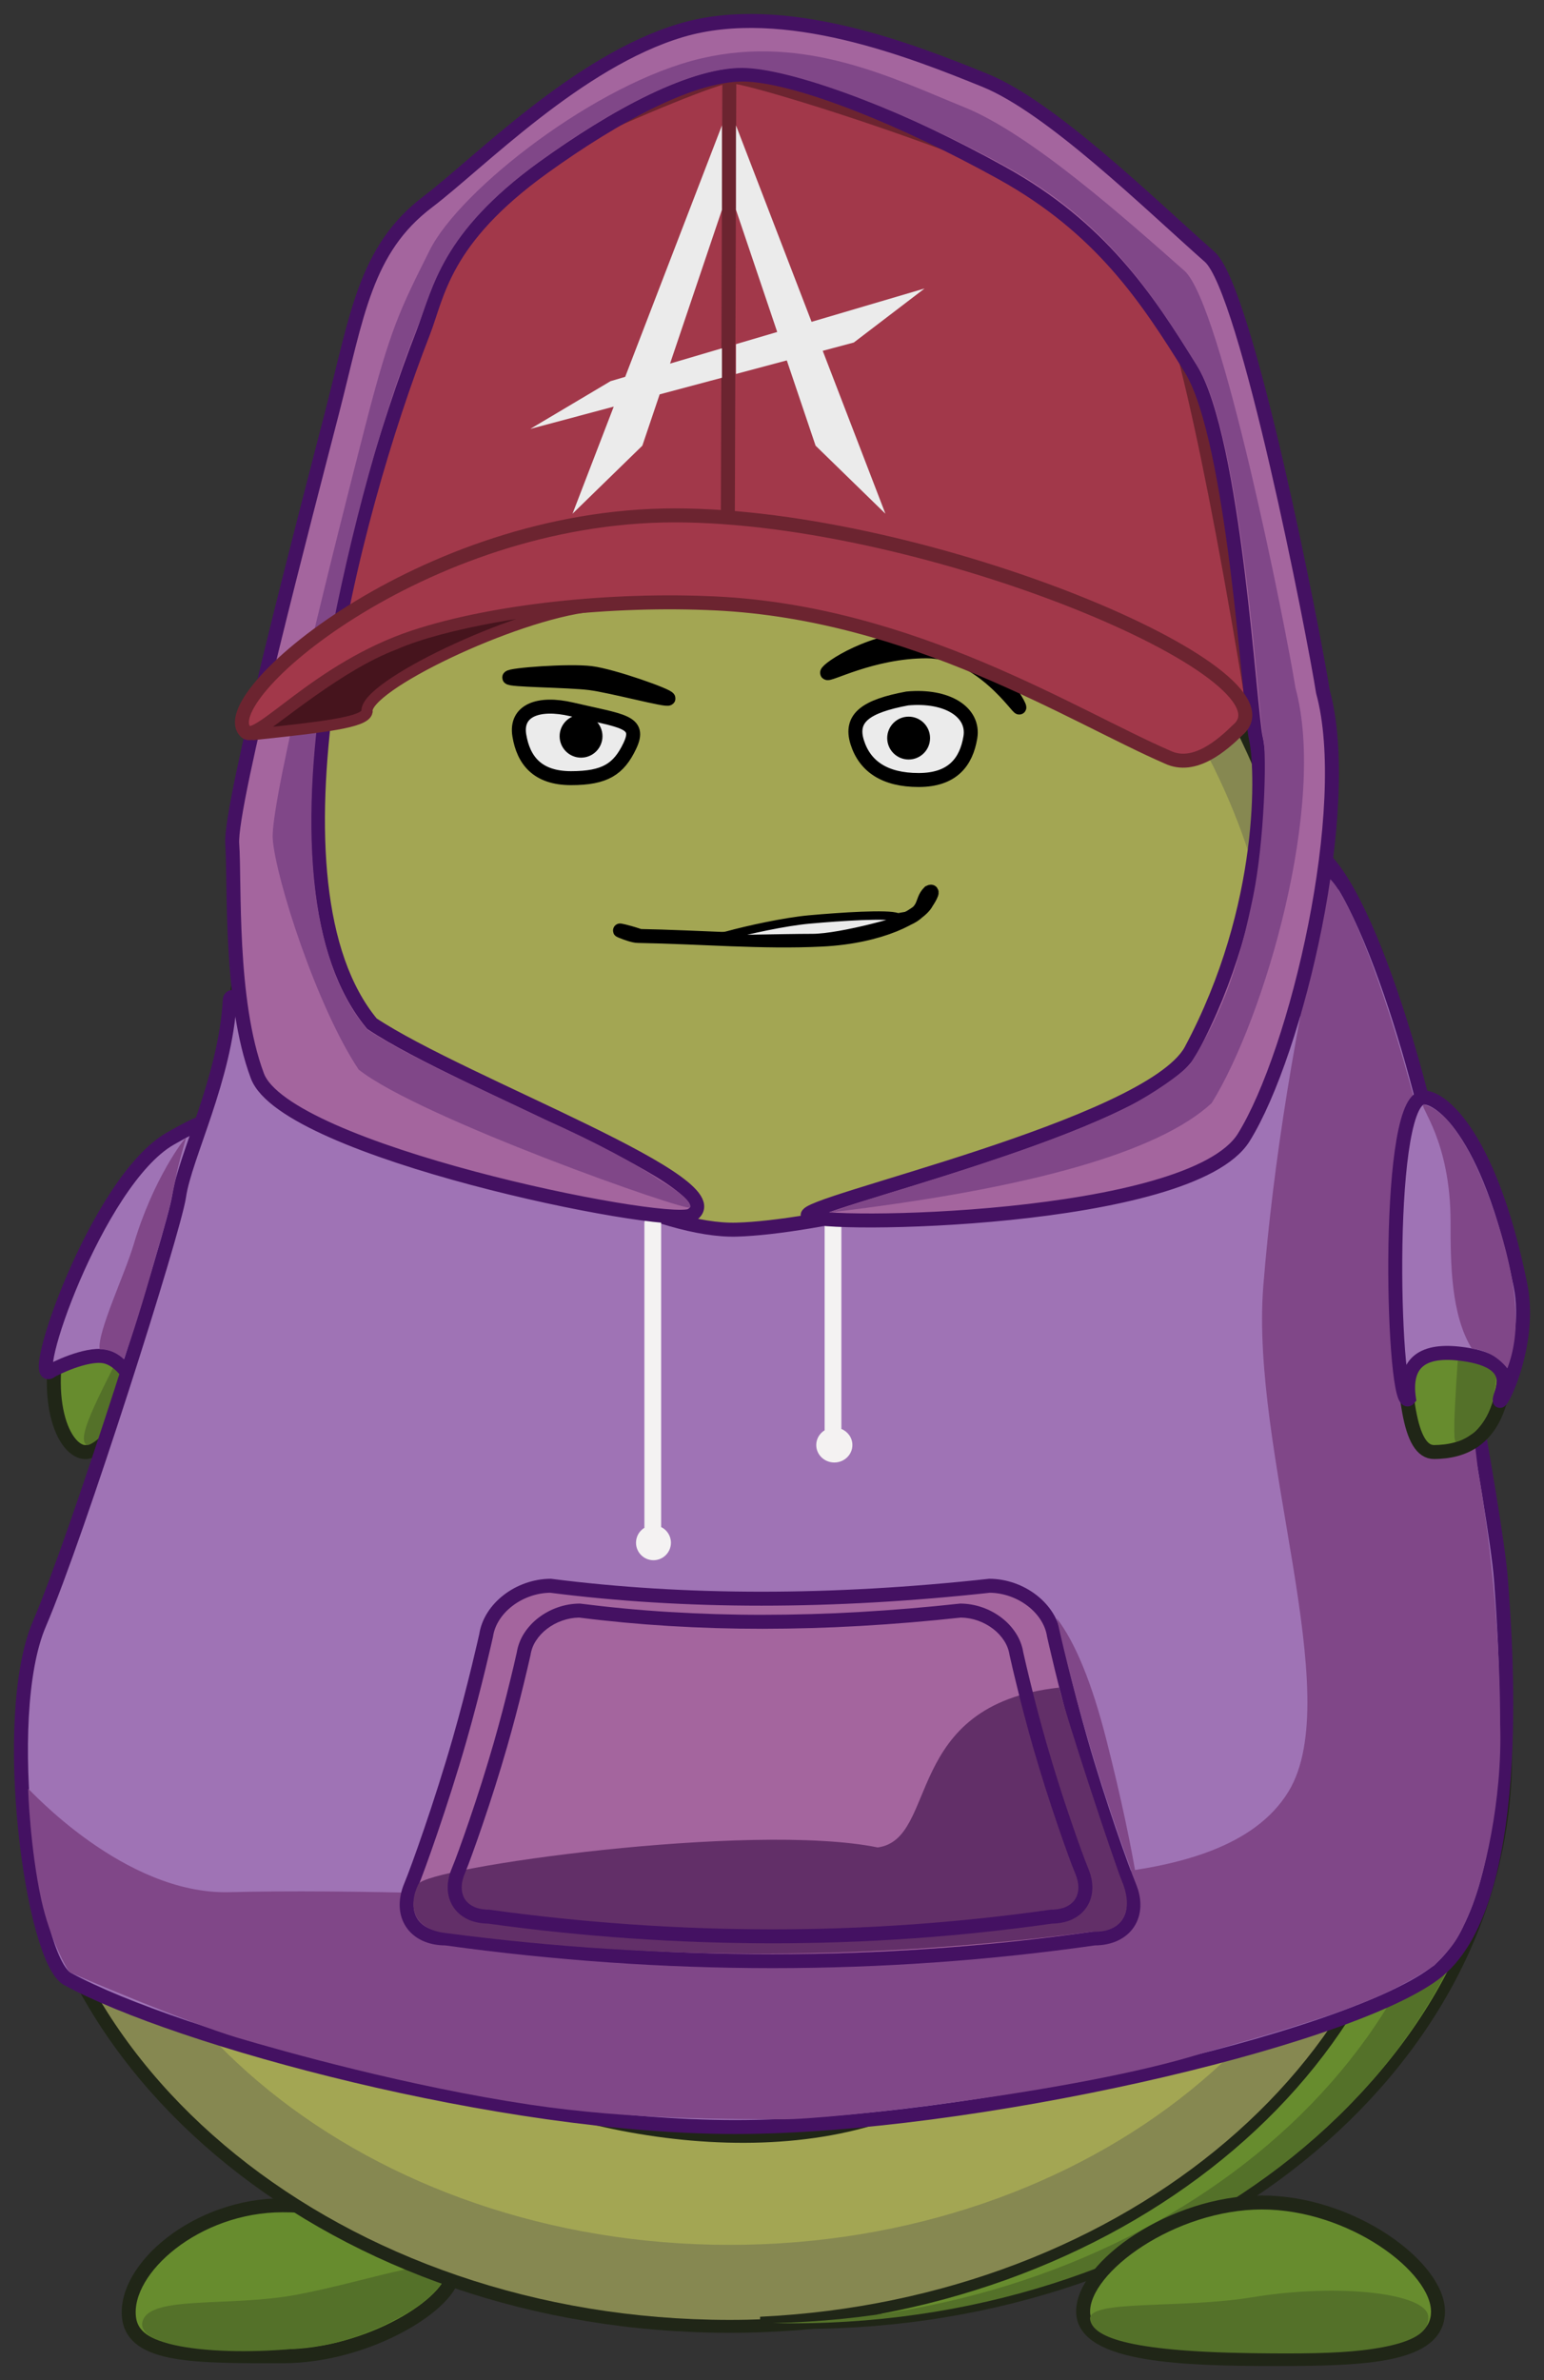 <?xml version="1.0" encoding="UTF-8" standalone="no"?><!-- Generator: Gravit.io --><svg xmlns="http://www.w3.org/2000/svg" xmlns:xlink="http://www.w3.org/1999/xlink" style="isolation:isolate" viewBox="0 0 552.54 851.356" width="552.54pt" height="851.356pt"><rect x="0" y="0" width="552.54" height="851.356" fill="#333333" stroke="none"/><defs><clipPath id="_clipPath_eXUQgzZi9RkDwXHMxU9wk6NZB81jpONS"><rect width="552.54" height="851.356"/></clipPath></defs><g clip-path="url(#_clipPath_eXUQgzZi9RkDwXHMxU9wk6NZB81jpONS)"><g><path d=" M 46.149 828.855 C 44.308 811.505 70.242 788.855 101.149 788.855 C 132.057 788.855 162.149 802.093 162.149 812.855 C 162.149 823.618 132.057 842.855 101.149 842.855 C 70.242 842.855 47.665 843.137 46.149 828.855 Z " fill="rgb(103,140,46)" vector-effect="non-scaling-stroke" stroke-width="5" stroke="rgb(32,38,23)" stroke-linejoin="miter" stroke-linecap="square" stroke-miterlimit="3"/><path d=" M 51.103 830.119 C 54.103 821.012 82.297 825.315 106.103 820.856 C 133.407 815.741 164.225 803.985 159.103 814.856 C 153.573 826.593 127.791 837.043 116.103 838.856 C 86.308 843.476 47.565 840.86 51.103 830.119 Z " fill="rgb(84,113,41)"/></g><g><path d=" M 26.038 462.206 C 38.281 431.717 64.616 405.195 73.067 408.588 C 81.518 411.981 75.281 439.489 63.038 469.978 C 50.796 500.467 37.154 522.465 28.703 519.071 C 20.252 515.678 13.796 492.695 26.038 462.206 Z " fill="rgb(103,140,46)" vector-effect="non-scaling-stroke" stroke-width="5" stroke="rgb(32,38,23)" stroke-linejoin="miter" stroke-linecap="square" stroke-miterlimit="3"/><path d=" M 47.103 475.738 C 56.151 456.511 69.359 412.623 74.103 414.856 C 76.579 416.021 71.411 445.34 60.103 471.856 C 54.402 485.223 47.821 498.399 42.103 506.856 C 37.431 513.765 32.123 517.336 31.103 516.856 C 26.359 514.623 38.055 494.964 47.103 475.738 Z " fill="rgb(84,113,41)"/></g><g><path d=" M 510.901 601.972 C 512.354 610.785 513.103 619.777 513.103 628.908 C 513.103 740.981 400.186 831.97 261.103 831.97 C 122.021 831.97 9.103 740.981 9.103 628.908 L 9.103 628.908 C 9.103 603.994 14.683 580.123 24.898 558.064 C 31.222 539.798 66.037 453.697 88.103 338.461 C 97.029 291.846 92.601 277.991 111.634 221.847 C 124.817 166.073 188.11 123.741 264.103 123.741 C 326.917 123.741 381.055 152.664 405.404 194.187 C 450.382 254.67 462.948 286.687 474.103 342.461 C 485.101 397.452 495.293 470.745 504.103 539.461 Q 508.975 577.458 510.901 601.972 Z  M 403.103 193.461 M 407.103 201.461" fill-rule="evenodd" fill="rgb(163,166,83)" vector-effect="non-scaling-stroke" stroke-width="5" stroke="rgb(32,38,23)" stroke-linejoin="miter" stroke-linecap="square" stroke-miterlimit="3"/></g><g><path d=" M 492.123 589.887 C 493.466 598.054 494.159 606.386 494.159 614.847 C 494.159 718.701 389.73 803.017 261.103 803.017 C 132.476 803.017 28.047 718.701 28.047 614.847 L 28.047 614.847 L 28.047 614.847 C 28.047 591.761 33.207 569.64 42.654 549.199 L 42.654 549.199 C 48.503 532.273 80.701 452.486 101.108 345.703 C 109.356 302.543 105.275 289.689 122.826 237.771 C 134.962 186.025 193.537 146.73 263.878 146.73 C 321.97 146.73 372.038 173.532 394.557 212.01 C 436.154 268.057 447.775 297.726 458.091 349.409 C 468.263 400.367 477.689 468.285 485.836 531.961 Q 490.341 567.171 492.123 589.887 Z  M 508.919 601.231 C 510.36 609.992 511.103 618.929 511.103 628.006 C 511.103 739.41 399.082 829.856 261.103 829.856 C 123.124 829.856 11.103 739.41 11.103 628.006 L 11.103 628.006 C 11.103 603.241 16.639 579.512 26.772 557.585 C 33.046 539.428 67.585 453.841 89.476 339.294 C 98.332 292.957 93.938 279.185 112.821 223.376 C 125.899 167.934 188.69 125.856 264.079 125.856 C 326.395 125.856 380.103 154.606 404.259 195.881 C 448.88 256.003 461.346 287.829 472.413 343.27 C 483.323 397.932 493.435 470.788 502.175 539.093 Q 507.007 576.863 508.919 601.231 L 508.919 601.231 L 508.919 601.231 L 508.919 601.231 Z  M 401.976 195.159 M 405.944 203.112 M 392.429 211.337 M 396.128 218.75" fill-rule="evenodd" fill="rgb(134,136,81)"/></g><g><g><path d=" M 497.153 515.873 C 517.822 540.93 531.762 569.895 536.901 601.087 L 536.901 601.087 C 538.354 609.9 539.103 618.891 539.103 628.022 C 539.103 740.095 426.186 831.085 287.103 831.085 C 282.067 831.085 277.065 830.965 272.103 830.726 C 404.215 824.468 509.103 736.037 509.103 628.022 C 509.103 627.843 509.103 627.664 509.102 627.485 Q 526.124 631.038 538.103 631.576 Q 538.436 620.605 536.901 601.087 Q 534.975 576.573 530.103 538.576 C 521.293 469.86 505.226 400.346 494.228 345.356 C 490.649 327.462 469.997 316.334 465.103 301.606 C 454.852 270.754 459.89 235.805 432.135 194.633 C 430.572 192.302 428.894 189.949 427.103 187.576 L 427.103 187.576 Q 413.649 169.752 386.772 173.597 C 361.406 145.872 321.176 126.827 275.065 123.431 C 280.009 123.044 285.028 122.856 290.103 122.856 C 353.58 122.856 408.196 152.392 432.135 194.633 C 440.481 209.31 445.103 225.529 445.103 242.576 C 445.103 248.21 444.598 253.753 443.623 259.181 C 456.843 285.411 463.705 309.586 470.103 341.576 C 479.898 390.549 489.053 454.039 497.153 515.873 Z  M 429.103 192.576 M 433.103 200.576 M 399.103 192.576 M 403.103 200.576" fill-rule="evenodd" fill="rgb(103,140,46)" vector-effect="non-scaling-stroke" stroke-width="4" stroke="rgb(32,38,23)" stroke-linejoin="miter" stroke-linecap="square" stroke-miterlimit="3"/></g><g><path d=" M 514.275 544.546 C 524.215 562.196 531.102 581.188 534.393 601.087 L 534.393 601.087 C 535.851 609.9 536.603 618.891 536.603 628.022 C 536.603 740.095 423.25 831.085 283.63 831.085 C 281.279 831.085 278.936 831.059 276.603 830.997 C 412.034 828.035 521.026 739.452 522.533 630.315 Q 529.68 631.311 535.599 631.576 Q 535.933 620.605 534.393 601.087 Q 532.459 576.573 527.568 538.576 C 518.725 469.86 502.019 395.971 490.978 340.981 C 489.348 332.861 484.133 327.228 479.079 321.781 C 480.588 328.055 482.004 334.631 483.398 341.576 C 494.439 396.566 504.671 469.86 513.514 538.576 Q 513.904 541.604 514.275 544.546 Z  M 458.778 263.063 C 454.003 242.159 446.924 219.763 428.912 194.069 C 427.405 191.927 425.828 189.763 424.171 187.576 L 424.171 187.576 Q 414.97 175.434 399.516 173.348 C 372.571 144.168 329.064 124.662 279.572 122.998 C 281.911 122.897 284.27 122.856 286.642 122.856 C 350.082 122.856 404.706 152.131 428.912 194.069 C 435.816 206.017 440.247 218.994 441.7 232.617 C 448.469 243.345 454.042 253.311 458.778 263.063 Z  M 426.178 192.576 M 430.194 200.576 M 412.124 192.576 M 416.14 200.576" fill-rule="evenodd" fill="rgb(84,113,41)"/></g></g><g><path d=" M 126.657 633.004 C 141.514 556.069 226.354 470.153 290.685 483.173 C 402.696 505.843 394.704 606.361 379.847 683.297 C 364.99 760.232 287.496 772.228 223.052 759.783 C 158.608 747.339 111.8 709.939 126.657 633.004 Z " fill="rgb(147,91,58)" vector-effect="non-scaling-stroke" stroke-width="5" stroke="rgb(32,38,23)" stroke-linejoin="miter" stroke-linecap="square" stroke-miterlimit="3"/><path d=" M 163.103 566.856 C 200.342 506.498 277.232 493.233 283.103 496.856 C 288.975 500.478 230.342 525.498 193.103 585.856 C 155.864 646.214 150.975 687.478 145.103 683.856 C 139.232 680.233 125.864 627.214 163.103 566.856 Z " fill="rgb(185,134,104)"/><path d=" M 358.03 713.976 C 312.778 783.165 188.143 746.706 180.03 737.856 C 174.53 731.856 279.634 747.959 315.03 696.976 C 369.53 618.476 353.526 533.654 362.03 532.976 C 377.49 531.743 395.24 657.083 358.03 713.976 Z " fill="rgb(102,64,42)"/><path d=" M 200.104 569.179 C 209.682 552.404 251.126 520.051 253.103 521.179 C 255.08 522.308 214.682 554.776 205.104 571.551 C 195.526 588.327 175.633 626.525 174.104 625.856 C 170.104 624.106 190.526 585.955 200.104 569.179 Z " fill="rgb(255,255,255)"/></g><g><path d=" M 387.603 826.856 C 387.603 810.85 419.592 787.856 451.603 787.856 C 483.614 787.856 514.603 810.85 514.603 826.856 C 514.603 842.861 488.614 843.856 456.603 843.856 C 424.592 843.856 387.603 842.861 387.603 826.856 Z " fill="rgb(103,140,46)" vector-effect="non-scaling-stroke" stroke-width="5" stroke="rgb(32,38,23)" stroke-linejoin="miter" stroke-linecap="square" stroke-miterlimit="3"/><path d=" M 390.118 829.762 C 388.832 822.418 422.396 826.005 448.118 821.762 C 479.187 816.637 510.83 820.301 511.118 828.762 C 511.235 832.208 510.066 838.158 487.118 840.762 C 477.919 841.805 466.114 842.007 448.118 841.762 C 402.18 841.137 391.141 835.605 390.118 829.762 Z " fill="rgb(84,113,41)"/></g><path d=" M 18.291 490.418 C 19.135 489.776 30.666 484.043 37.228 485.168 Q 43.791 486.293 49.603 497.543 L 72.853 403.606 Q 77.108 398.01 60.853 407.356 C 34.51 422.501 9.113 497.395 18.291 490.418 Z " fill="rgb(159,115,181)" vector-effect="non-scaling-stroke" stroke-width="5" stroke="rgb(68,17,98)" stroke-linejoin="miter" stroke-linecap="square" stroke-miterlimit="3"/><path d=" M 263.603 439.856 C 317.603 438.356 517.994 384.517 470.436 304.189 C 491.936 318.064 515.495 412.793 515.103 424.856 C 514.701 437.218 535.103 538.856 537.103 564.856 C 539.103 590.856 545.77 682.189 513.103 706.189 C 480.436 730.189 347.103 760.856 263.103 760.856 C 179.103 760.856 63.469 729.36 24.103 707.856 C 11.551 700.999 -0.305 614.437 14.103 580.856 C 27.958 548.563 62.36 440.06 64.103 427.856 C 66.103 413.856 80.72 385.699 82.228 357.668 C 82.905 345.087 209.603 441.356 263.603 439.856 Z " fill="rgb(159,115,181)" vector-effect="non-scaling-stroke" stroke-width="5" stroke="rgb(68,17,98)" stroke-linejoin="miter" stroke-linecap="square" stroke-miterlimit="3"/><g><path d=" M 236.603 546.242 L 236.603 437.606 C 236.603 435.95 235.259 434.606 233.603 434.606 L 233.603 434.606 C 231.947 434.606 230.603 435.95 230.603 437.606 L 230.603 546.517 C 228.805 547.615 227.603 549.596 227.603 551.856 C 227.603 555.305 230.404 558.106 233.853 558.106 C 237.303 558.106 240.103 555.305 240.103 551.856 C 240.103 549.393 238.675 547.261 236.603 546.242 Z " fill-rule="evenodd" fill="rgb(244,242,242)"/><path d=" M 301.103 511.151 L 301.103 438.606 C 301.103 436.95 299.759 435.606 298.103 435.606 L 298.103 435.606 C 296.447 435.606 295.103 436.95 295.103 438.606 L 295.103 511.629 C 293.3 512.739 292.103 514.688 292.103 516.904 C 292.103 520.354 295.002 523.154 298.572 523.154 C 302.143 523.154 305.042 520.354 305.042 516.904 C 305.042 514.322 303.417 512.104 301.103 511.151 Z " fill-rule="evenodd" fill="rgb(244,242,242)"/></g><path d=" M 452.103 459.856 C 447.336 519.189 482.007 606.568 461.103 640.856 C 436.745 680.809 351.125 667.409 341.035 676.962 C 317.505 686.374 168.9 674.608 82.103 676.856 C 44.403 677.832 10.204 639.647 10.103 639.856 C 10.002 640.064 10.841 661.59 14.77 679.522 C 17.827 693.477 24.022 704.74 24.916 705.418 C 25.809 706.096 67.694 723.776 84.77 728.856 C 101.845 733.935 146.017 746.328 189.603 752.856 C 226.552 758.389 262.67 758 279.978 758.106 C 297.286 758.211 386.434 748.208 429.783 734.613 C 478.603 721.106 496.462 714.434 513.337 703.043 C 520.181 695.918 521.753 694.051 526.134 683.543 C 530.987 671.981 537.731 643.996 536.853 616.856 C 536.853 588.606 534.313 556.83 528.853 525.356 C 525.72 499.215 522.02 465.193 520.353 456.106 C 518.686 447.019 511.576 411.722 502.436 379.856 C 493.297 347.989 482.129 319.553 475.603 314.106 Q 457.377 394.213 452.103 459.856 Z " fill="rgb(128,71,136)"/><g><path d=" M 501.673 465.798 C 501.145 432.947 502.285 400.52 511.391 400.374 C 520.496 400.227 538.181 450.735 538.71 483.586 C 539.238 516.437 522.411 519.27 513.306 519.416 C 504.2 519.563 502.202 498.649 501.673 465.798 Z " fill="rgb(103,140,46)" vector-effect="non-scaling-stroke" stroke-width="5" stroke="rgb(32,38,23)" stroke-linejoin="miter" stroke-linecap="square" stroke-miterlimit="3"/><path d=" M 522.479 471.707 C 522.215 467.489 506.702 403.687 511.94 403.448 C 513.174 403.392 517.503 408.729 523.188 423.212 C 528.873 437.695 534.033 457.858 535.333 473.616 C 536.95 488.045 534.64 499.102 533.812 502.136 C 532.985 505.171 531.337 507.981 529.767 509.998 C 528.539 511.575 527.359 512.667 526.658 513 C 525.957 513.332 522.936 515.606 520.998 515.684 C 519.061 515.761 522.744 475.924 522.479 471.707 Z " fill="rgb(84,113,41)"/></g><path d=" M 508.867 392.713 C 495.285 396.109 498.534 507.132 504.216 500.314 Q 501.569 481.96 522.028 484.189 C 540.966 486.251 538.549 494.626 537.216 498.626 C 533.622 509.407 548.885 483.342 544.103 459.713 C 532.77 403.713 514.201 391.38 508.867 392.713 Z " fill="rgb(159,115,181)" vector-effect="non-scaling-stroke" stroke-width="5" stroke="rgb(68,17,98)" stroke-linejoin="miter" stroke-linecap="square" stroke-miterlimit="3"/><path d=" M 260.436 192.856 C 204.04 199.319 152.163 221.318 104.773 258.824 Q 129.233 108.173 144.799 87.049 C 160.364 65.924 258.084 25.707 261.003 27.345 L 261.003 27.345 L 260.436 192.856 L 260.436 192.856 Z  M 260.436 192.856 C 347.183 205.986 410.192 227.986 449.435 258.824 Q 424.976 108.173 409.41 87.049 C 393.845 65.924 264.894 25.429 261.003 27.345 L 261.003 27.345 L 260.436 192.856 L 260.436 192.856 Z " fill-rule="evenodd" fill="rgb(162,56,74)" vector-effect="non-scaling-stroke" stroke-width="5" stroke="rgb(108,36,48)" stroke-linejoin="miter" stroke-linecap="square" stroke-miterlimit="3"/><path d=" M 151.416 119.074 C 156.749 105.408 158.464 85.779 194.505 59.856 C 219.724 41.717 248.645 25.591 267.77 26.716 C 286.895 27.841 323.186 42.356 358.436 61.856 C 393.84 81.441 410.354 106.504 426.103 131.856 C 441.852 157.207 447.231 254.831 449.435 264.139 C 451.639 273.446 453.967 323.856 426.103 375.856 C 410.869 403.101 285.603 430.606 289.103 434.856 C 292.603 439.106 426.123 437.438 445.103 406.856 C 464.083 376.274 484.734 288.784 473.436 247.472 C 470.103 226.356 446.175 103.59 432.88 91.856 C 411.175 72.699 376.089 38.285 352.436 28.716 C 327.339 18.562 280.77 -0.144 243.77 10.856 C 206.77 21.856 171.282 58.423 153.103 72.189 C 130.695 89.158 127.809 112.691 118.839 147.522 C 109.868 182.353 82.103 287.856 83.103 301.856 C 84.103 315.856 81.978 357.856 92.103 384.856 C 102.228 411.856 236.228 438.856 247.103 434.856 C 266.228 424.231 165.916 388.028 133.103 366.189 C 91.978 316.606 125.386 185.776 151.416 119.074 Z " fill="rgb(164,101,158)" vector-effect="non-scaling-stroke" stroke-width="5" stroke="rgb(68,17,98)" stroke-linejoin="miter" stroke-linecap="square" stroke-miterlimit="3"/><path d=" M 117.384 233.004 C 125.338 190.135 137.399 146.447 149.447 116.918 C 155.189 102.846 157.724 83.577 192.947 57.887 C 218.045 39.582 248.228 23.231 267.353 24.356 C 286.478 25.481 325.697 40.606 360.947 60.106 C 396.351 79.691 412.979 106.051 428.728 131.403 C 444.477 156.754 450.661 258.28 452.041 264.106 C 453.42 269.931 452.459 301.203 448.416 320.824 C 443.872 342.872 438.291 361.231 425.947 380.543 C 422.051 384.848 412.651 391.054 404.611 395.426 C 384.904 405.39 359.139 413.995 328.111 423.797 Q 313.106 428.222 296.681 433.746 Q 405.103 420.856 433.603 394.606 C 452.583 364.024 474.901 287.418 463.603 246.106 C 460.271 224.989 437.148 108.59 423.853 96.856 C 402.148 77.699 368.755 47.925 345.103 38.356 C 320.005 28.202 288.436 12.189 251.103 20.856 C 213.502 29.584 164.61 67.842 153.77 89.522 C 143.103 110.856 139.74 117.358 130.77 152.189 C 121.8 187.02 96.603 286.106 97.603 300.106 C 98.603 314.106 113.353 360.106 128.353 382.606 C 150.103 399.856 245.986 433.629 246.9 431.918 C 247.814 430.208 243.529 426.467 236.125 422.18 C 228.433 416.831 213.502 408.661 194.904 400.418 C 171.759 389.316 146.082 378.013 131.478 368.293 C 107.895 340.837 107.848 285.799 117.384 233.004 Z " fill="rgb(128,71,136)"/><path d=" M 295.978 240.668 C 295.978 239.323 312.045 228.106 331.603 228.106 C 351.162 228.106 364.791 251.698 364.791 253.043 C 364.791 254.388 351.162 232.981 331.603 232.981 C 312.045 232.981 295.978 242.013 295.978 240.668 Z " fill="none" vector-effect="non-scaling-stroke" stroke-width="5" stroke="rgb(0,0,0)" stroke-linejoin="miter" stroke-linecap="butt" stroke-miterlimit="3"/><path d=" M 148.353 227.856 C 113.723 239.263 92.615 266.051 87.966 261.806 C 75.28 250.224 150.74 184.356 241.436 184.356 C 332.133 184.356 466.228 241.231 442.978 261.106 C 437.283 266.684 427.353 275.356 417.853 270.856 C 383.853 256.106 326.653 219.272 256.103 215.856 C 219.06 214.062 176.732 218.508 148.353 227.856 Z " fill="rgb(162,56,74)" vector-effect="non-scaling-stroke" stroke-width="5" stroke="rgb(108,36,48)" stroke-linejoin="miter" stroke-linecap="square" stroke-miterlimit="3"/><path d=" M 131.353 254.606 C 130.533 258.387 116.447 260.024 90.244 262.793 C 99.666 256.731 121.478 237.856 141.197 230.449 C 158.666 222.668 195.291 216.856 211.353 216.856 C 183.678 219.884 129.97 245.66 131.353 254.606 Z " fill="rgb(70,20,29)" vector-effect="non-scaling-stroke" stroke-width="4" stroke="rgb(108,36,48)" stroke-linejoin="miter" stroke-linecap="square" stroke-miterlimit="3"/><path d=" M 197.003 567.244 C 185.744 567.331 175.423 575.286 173.969 584.996 C 173.969 584.996 169.892 603.401 164.374 622.62 C 157.92 645.099 149.495 668.691 147.011 674.597 C 142.647 684.976 148.244 693.402 159.503 693.402 C 238.039 704.229 315.424 704.239 391.628 693.402 C 402.887 693.402 408.485 684.976 404.12 674.597 C 401.637 668.691 393.212 645.099 386.757 622.62 C 381.239 603.401 377.162 584.996 377.162 584.996 C 375.708 575.286 365.387 567.331 354.129 567.244 C 297.671 573.409 245.305 573.419 197.003 567.244 Z " fill="rgb(164,101,158)" vector-effect="non-scaling-stroke" stroke-width="5" stroke="rgb(68,17,98)" stroke-linejoin="miter" stroke-linecap="square" stroke-miterlimit="3"/><path d=" M 314.103 660.856 C 268.853 651.606 152.212 668.075 149.728 673.981 C 145.978 681.731 147.603 690.106 159.603 691.481 C 236.654 701.636 313.174 701.156 390.853 690.981 C 402.228 691.481 405.843 683.234 401.478 672.856 C 398.995 666.95 381.228 613.481 379.041 603.668 C 322.583 609.834 336.103 657.856 314.103 660.856 Z " fill="rgb(98,47,104)"/><path d=" M 343.613 573.616 C 346.353 573.626 349.073 574.106 351.643 575.016 C 354.093 575.876 356.393 577.126 358.443 578.706 C 360.453 580.236 362.183 582.096 363.543 584.216 C 364.893 586.286 365.793 588.616 366.183 591.056 C 366.933 594.376 367.713 597.696 368.523 601.006 C 370.353 608.536 372.333 616.036 374.463 623.486 C 377.163 632.836 380.093 642.116 383.253 651.316 C 384.463 654.876 385.713 658.426 387.003 661.966 C 387.763 664.106 388.573 666.226 389.433 668.316 C 389.903 669.436 390.273 670.596 390.533 671.786 C 390.783 672.886 390.903 674.026 390.913 675.156 C 390.923 676.946 390.573 678.716 389.873 680.366 C 389.173 681.966 388.123 683.406 386.813 684.556 C 385.443 685.746 383.843 686.646 382.123 687.206 C 380.293 687.796 378.383 688.106 376.453 688.106 C 343.293 692.806 309.843 695.156 276.343 695.146 C 242.333 695.126 208.373 692.766 174.683 688.106 C 172.753 688.106 170.843 687.796 169.003 687.206 C 167.283 686.646 165.693 685.746 164.323 684.556 C 163.003 683.406 161.963 681.966 161.263 680.366 C 160.563 678.716 160.203 676.946 160.223 675.156 C 160.223 674.026 160.353 672.886 160.593 671.786 C 160.853 670.596 161.223 669.436 161.703 668.316 C 162.563 666.226 163.373 664.106 164.133 661.966 C 165.423 658.426 166.673 654.876 167.883 651.316 C 171.043 642.116 173.973 632.836 176.673 623.486 C 178.803 616.036 180.773 608.536 182.603 601.006 C 183.423 597.696 184.203 594.376 184.943 591.056 C 185.343 588.616 186.243 586.286 187.583 584.216 C 188.953 582.096 190.683 580.236 192.683 578.706 C 194.743 577.126 197.043 575.876 199.483 575.016 C 202.073 574.096 204.793 573.626 207.543 573.616 C 218.203 574.976 228.903 575.986 239.623 576.636 C 250.703 577.306 261.793 577.646 272.883 577.636 C 284.433 577.626 295.973 577.296 307.503 576.636 C 319.563 575.946 331.603 574.936 343.613 573.616 Z  M 343.863 578.626 C 345.943 578.656 348.013 579.036 349.973 579.726 C 351.933 580.416 353.763 581.416 355.413 582.676 C 356.963 583.856 358.293 585.296 359.353 586.936 C 360.343 588.466 361.003 590.186 361.273 591.986 C 362.033 595.396 362.833 598.796 363.673 602.186 C 365.513 609.786 367.513 617.346 369.653 624.866 C 372.383 634.296 375.333 643.646 378.513 652.926 C 379.743 656.516 381.003 660.096 382.293 663.666 C 383.083 665.876 383.923 668.076 384.823 670.246 C 385.173 671.086 385.453 671.966 385.653 672.856 C 385.823 673.626 385.913 674.406 385.913 675.186 C 385.923 676.286 385.703 677.376 385.283 678.386 C 384.873 679.306 384.273 680.126 383.523 680.786 C 382.663 681.536 381.663 682.096 380.583 682.456 C 379.143 682.916 377.643 683.136 376.133 683.096 C 343.073 687.796 309.733 690.156 276.353 690.146 C 242.443 690.126 208.583 687.766 174.993 683.096 C 173.493 683.136 171.983 682.916 170.553 682.456 C 169.473 682.096 168.473 681.536 167.603 680.786 C 166.853 680.126 166.253 679.306 165.853 678.386 C 165.423 677.376 165.213 676.286 165.223 675.186 C 165.223 674.406 165.303 673.626 165.473 672.856 C 165.673 671.966 165.953 671.086 166.313 670.246 C 167.203 668.076 168.043 665.876 168.833 663.666 C 170.133 660.096 171.393 656.516 172.613 652.926 C 175.793 643.646 178.753 634.296 181.473 624.866 C 183.623 617.346 185.623 609.786 187.463 602.186 C 188.293 598.796 189.093 595.396 189.863 591.986 C 190.133 590.186 190.783 588.466 191.783 586.936 C 192.833 585.296 194.173 583.856 195.723 582.676 C 197.363 581.416 199.203 580.416 201.153 579.736 C 203.113 579.036 205.173 578.656 207.243 578.626 C 217.903 579.976 228.603 580.976 239.323 581.626 C 250.493 582.306 261.693 582.646 272.883 582.636 C 284.523 582.626 296.163 582.296 307.793 581.626 C 319.843 580.936 331.863 579.936 343.863 578.626 Z " fill-rule="evenodd" fill="rgb(68,17,98)"/><path d=" M 378.162 578.87 Q 388.212 591.965 395.962 622.465 Q 403.712 652.965 407.388 676.043 C 394.014 640.278 384.779 608.787 378.162 578.87 Z " fill="rgb(128,71,136)"/><path d=" M 526.744 482.473 C 519.179 470.223 519.103 451.743 519.103 437.106 C 519.103 407.716 507.548 395.496 509.447 395.11 C 520.215 397.351 530.323 418.459 536.77 439.856 C 543.376 461.78 544.134 477.012 539.435 489.469 Q 534.127 483.106 526.744 482.473 Z " fill="rgb(128,71,136)"/><path d=" M 35.666 482.606 C 34.791 476.543 44.682 455.825 47.853 445.106 C 54.821 421.554 66.148 406.992 66.416 407.168 C 66.683 407.344 65.099 411.558 63.541 418.356 C 62.705 422.001 61.954 426.508 60.759 431.403 C 59.358 437.143 57.441 443.466 55.509 450.293 Q 48.828 473.902 44.291 486.231 C 42.087 483.935 39.222 482.737 35.666 482.606 Z " fill="rgb(128,71,136)"/><path d=" M 239.784 130.065 L 258.355 75.059 L 258.355 44.856 L 223.732 134.801 L 218.498 136.345 L 189.753 153.431 L 219.63 145.456 L 204.883 183.766 L 229.873 159.42 L 236.069 141.068 L 258.355 135.12 L 258.355 135.12 L 258.355 124.586 L 239.784 130.065 Z  M 278.135 118.751 L 263.383 75.059 L 263.383 44.856 L 290.432 115.123 L 330.883 103.189 L 305.55 122.522 L 294.423 125.492 L 316.855 183.766 L 291.865 159.42 L 281.569 128.923 L 263.383 133.777 L 263.383 133.777 L 263.383 123.103 L 278.135 118.751 Z " fill-rule="evenodd" fill="rgb(235,235,235)"/><path d=" M 226.806 334.106 C 225.447 333.668 220.61 332.376 222.144 333.017 C 224.213 333.88 226.791 334.775 228.234 334.8 C 251.199 335.207 272.754 337.161 294.103 336.106 C 315.452 335.05 329.117 327.612 331.56 322.9 C 331.62 322.785 334.896 317.977 332.576 319.137 C 329.166 322.512 332.072 325.887 322.978 329.356" fill="none" vector-effect="non-scaling-stroke" stroke-width="5" stroke="rgb(0,0,0)" stroke-linejoin="miter" stroke-linecap="square" stroke-miterlimit="3"/><path d=" M 253.228 335.856 C 253.176 335.279 257.626 335.36 260.353 334.606 C 267.318 332.679 280.804 329.699 289.692 328.902 C 300.872 327.899 317.814 326.793 321.103 328.103 C 321.453 328.242 327.111 327.078 326.869 327.293 C 325.181 328.793 301.057 335.543 290.728 335.543 C 280.399 335.543 253.267 336.292 253.228 335.856 Z " fill="rgb(235,235,235)" vector-effect="non-scaling-stroke" stroke-width="3" stroke="rgb(0,0,0)" stroke-linejoin="miter" stroke-linecap="square" stroke-miterlimit="3"/><path d=" M 185.853 263.106 C 184.353 254.106 192.749 250.973 204.572 253.746 C 222.752 258.011 229.603 257.965 225.384 266.824 C 221.411 275.169 216.495 278.356 204.353 278.356 C 192.211 278.356 187.314 271.872 185.853 263.106 Z " fill="rgb(235,235,235)" vector-effect="non-scaling-stroke" stroke-width="5" stroke="rgb(0,0,0)" stroke-linejoin="miter" stroke-linecap="square" stroke-miterlimit="3"/><path d=" M 347.25 263.772 C 348.75 254.772 338.999 248.522 324.666 249.856 C 309.916 252.606 304.02 256.772 306.77 265.522 C 309.475 274.131 316.608 279.022 328.75 279.022 C 340.892 279.022 345.789 272.539 347.25 263.772 Z " fill="rgb(235,235,235)" vector-effect="non-scaling-stroke" stroke-width="5" stroke="rgb(0,0,0)" stroke-linejoin="miter" stroke-linecap="square" stroke-miterlimit="3"/><circle vector-effect="non-scaling-stroke" cx="207.936" cy="263.356" r="5.167" fill="rgb(0,0,0)" stroke-width="5" stroke="rgb(0,0,0)" stroke-linejoin="miter" stroke-linecap="butt" stroke-miterlimit="3"/><circle vector-effect="non-scaling-stroke" cx="325.167" cy="264.022" r="5.167" fill="rgb(0,0,0)" stroke-width="5" stroke="rgb(0,0,0)" stroke-linejoin="miter" stroke-linecap="butt" stroke-miterlimit="3"/><path d=" M 182.228 242.356 C 182.353 241.363 203.715 239.784 211.518 240.767 C 219.321 241.75 239.353 248.863 239.228 249.856 C 239.103 250.849 218.868 245.348 211.064 244.365 C 203.261 243.382 182.103 243.349 182.228 242.356 Z " fill="none" vector-effect="non-scaling-stroke" stroke-width="5" stroke="rgb(0,0,0)" stroke-linejoin="miter" stroke-linecap="butt" stroke-miterlimit="3"/></g></svg>